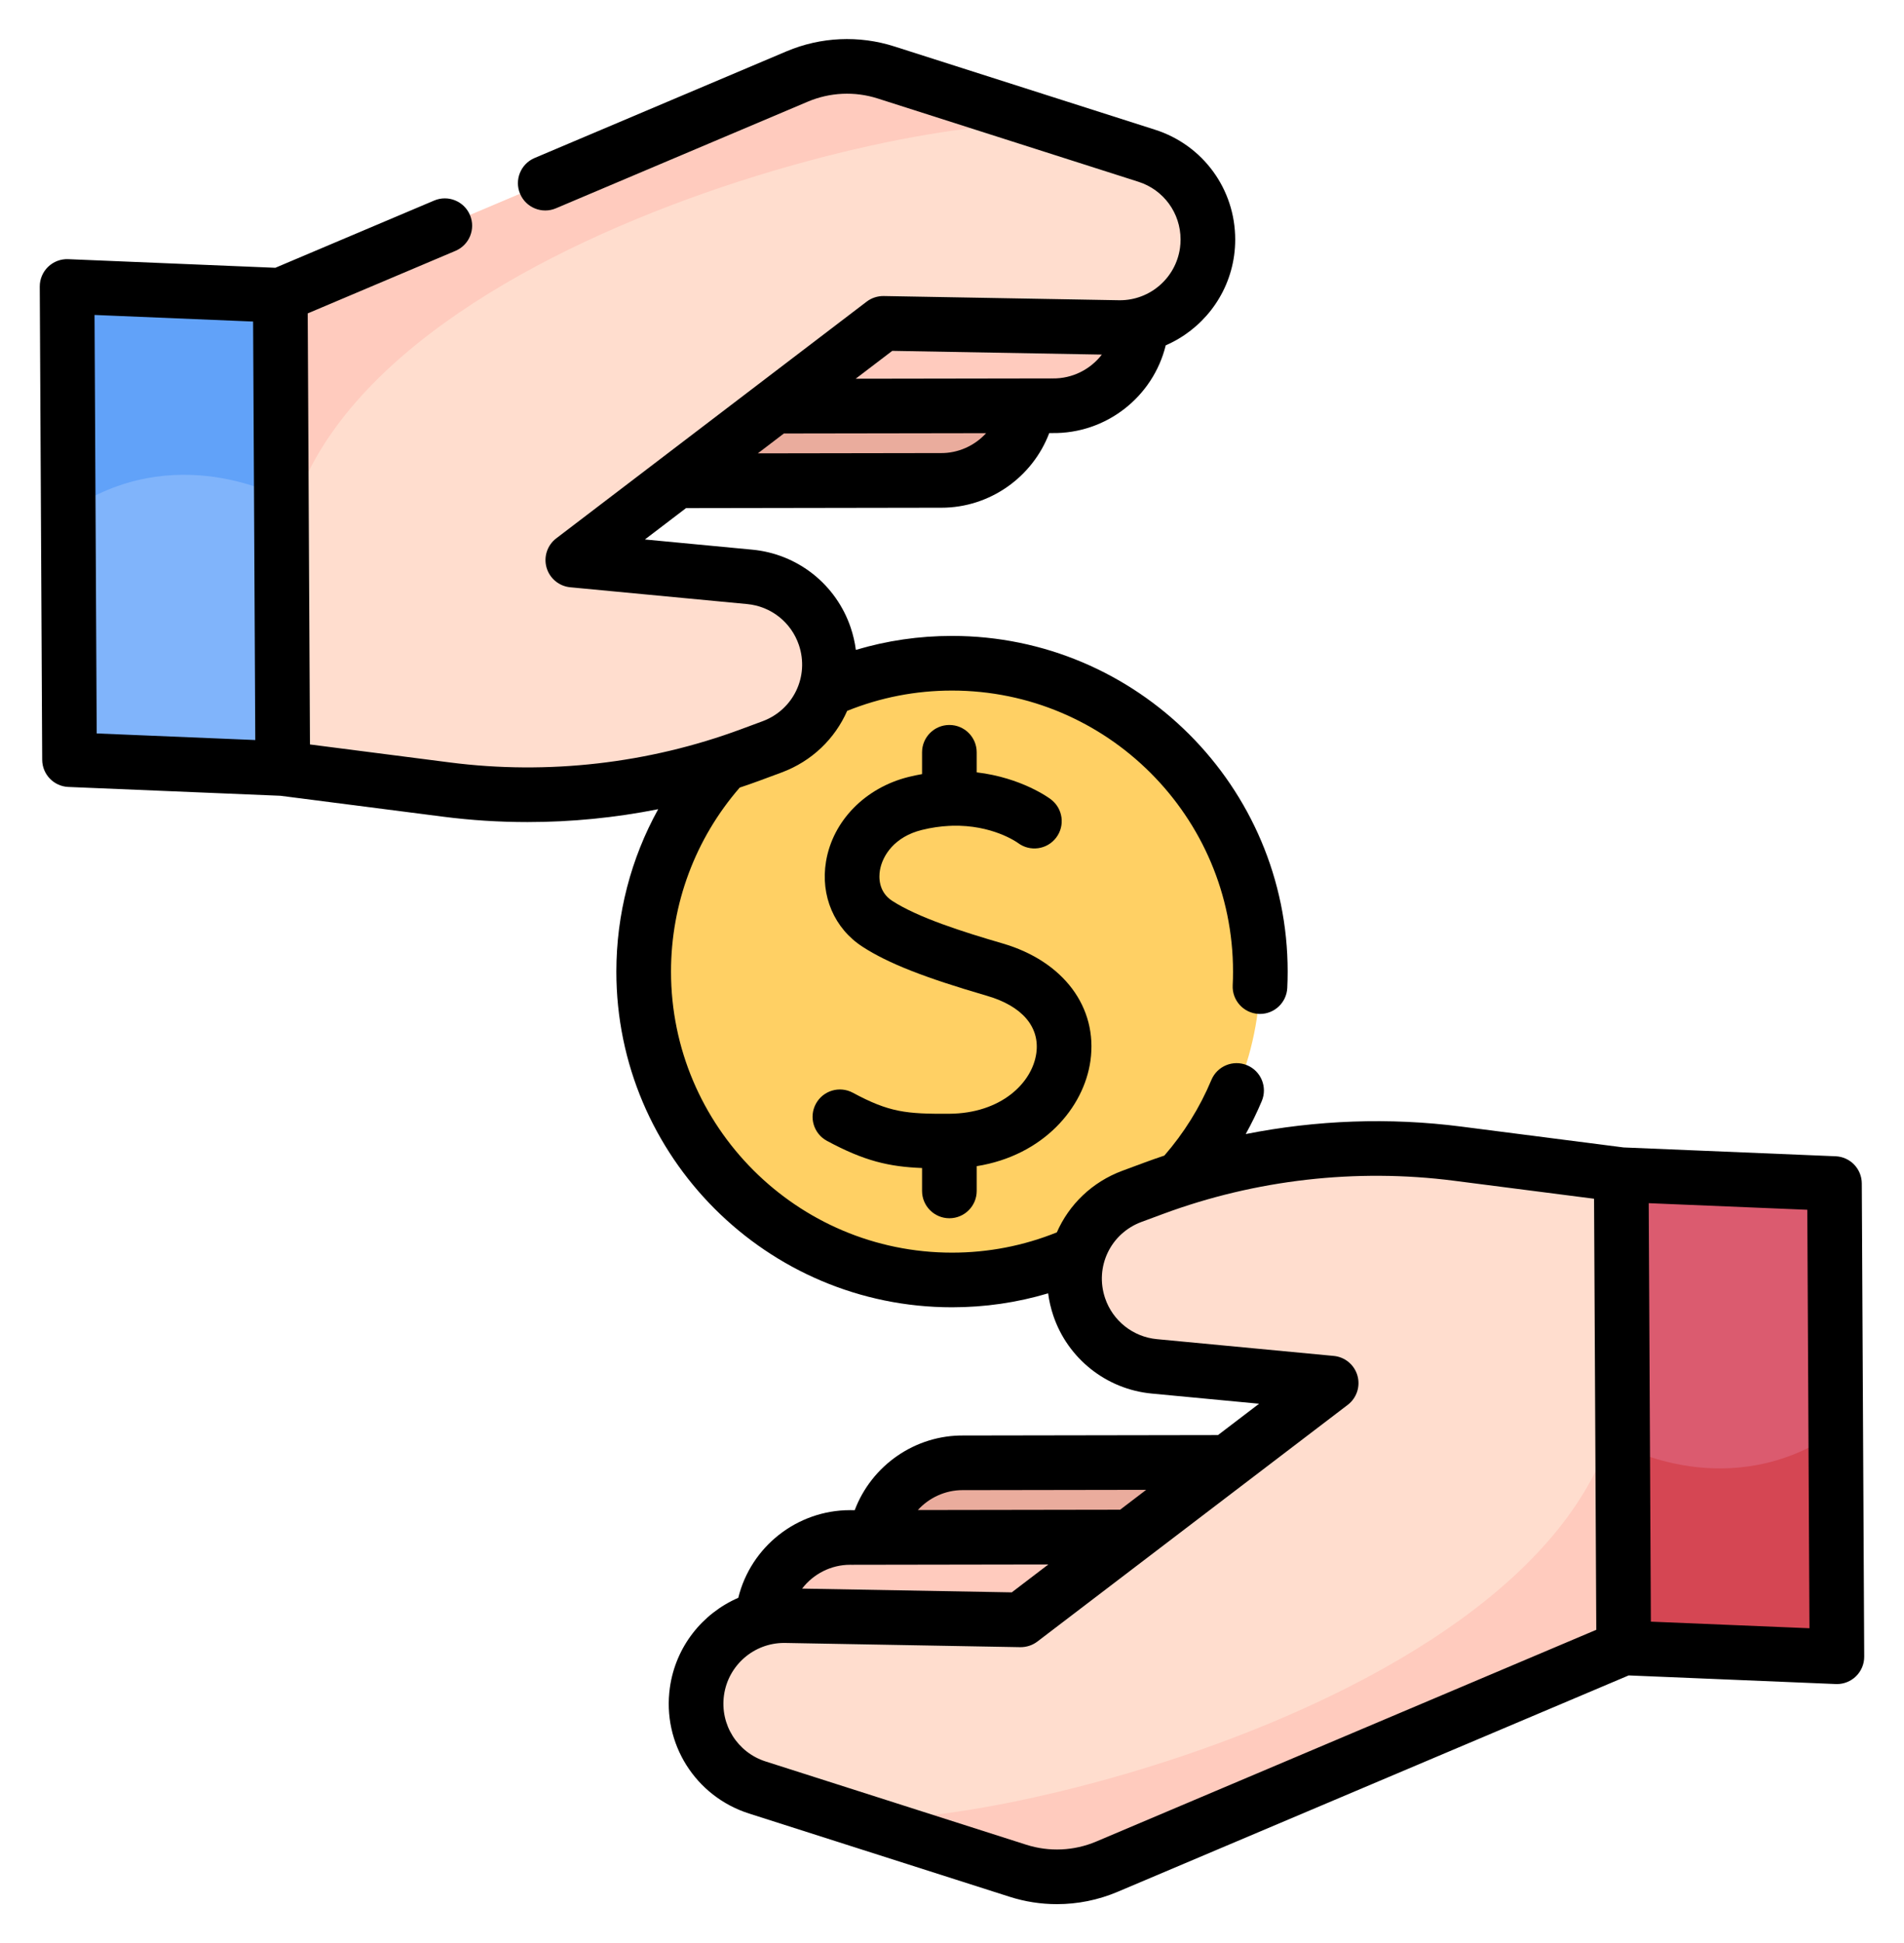 <svg width="195" height="199" viewBox="0 0 195 199" fill="none" xmlns="http://www.w3.org/2000/svg">
<g clip-path="url(#clip0)" filter="url(#filter0_d)">
<path d="M97.5 127.077C114.94 127.077 129.078 112.939 129.078 95.5C129.078 78.06 114.94 63.923 97.5 63.923C80.061 63.923 65.923 78.06 65.923 95.5C65.923 112.939 80.061 127.077 97.5 127.077Z" fill="#FFD064"/>
<path d="M137.233 145.743L98.749 145.804C94.191 145.722 90.29 149.055 89.66 153.57C89.053 157.916 91.664 162.068 95.844 163.403L135.808 158.514L137.233 145.743Z" fill="#EAAC9D"/>
<path d="M125.726 153.387L87.242 153.448C82.685 153.366 78.784 156.699 78.153 161.213C77.546 165.559 80.157 169.711 84.337 171.047L124.301 166.158L125.726 153.387Z" fill="#FFCBBE"/>
<path d="M72.515 175.001C73.605 176.874 75.365 178.351 77.56 179.051L86.307 181.845L104.259 187.58C107.246 188.534 110.474 188.387 113.359 187.165L166.293 164.754L166.142 135.536C166.145 135.323 166.143 135.11 166.139 134.895C166.139 134.86 166.137 134.827 166.139 134.794L166.129 133.326C166.13 133.302 166.131 133.278 166.131 133.258L166.042 116.296L149.272 114.142C141.454 113.139 133.541 113.554 125.91 115.35C125.586 115.426 125.263 115.503 124.944 115.585C122.648 116.163 120.375 116.866 118.143 117.693L115.932 118.511C111.365 120.206 108.97 125.226 110.529 129.84C110.726 130.421 110.977 130.972 111.278 131.489C112.721 133.968 115.287 135.645 118.212 135.923L136.335 137.641L104.545 161.883L80.466 161.452C75.91 161.371 72.01 164.704 71.379 169.218C71.089 171.284 71.528 173.305 72.515 175.001Z" fill="#FFDDCE"/>
<path d="M86.307 181.845L104.258 187.58C107.246 188.534 110.473 188.387 113.359 187.165L166.293 164.755L166.142 135.537C165.915 169.403 96.123 184.981 86.307 181.845Z" fill="#FFCBBE"/>
<path d="M166.129 133.326C166.126 133.808 166.129 134.296 166.138 134.795L166.129 133.326Z" fill="#FFCBBE"/>
<path d="M166.293 164.754L188.13 165.663L188.012 142.619L187.879 117.205L166.043 116.297L166.185 144.04L166.293 164.754Z" fill="#DB5B6F"/>
<path d="M166.293 164.754L188.13 165.663L188.012 142.619C177.141 150.143 166.185 144.04 166.185 144.04L166.293 164.754Z" fill="#D54653"/>
<path d="M57.767 45.256L96.251 45.195C100.809 45.277 104.71 41.944 105.34 37.43C105.947 33.084 103.336 28.932 99.156 27.596L59.192 32.485L57.767 45.256Z" fill="#EAAC9D"/>
<path d="M69.274 37.613L107.758 37.551C112.315 37.633 116.216 34.3 116.847 29.786C117.454 25.44 114.843 21.288 110.663 19.952L70.699 24.842L69.274 37.613Z" fill="#FFCBBE"/>
<path d="M122.485 15.999C121.395 14.126 119.634 12.648 117.44 11.948L108.692 9.155L90.741 3.419C87.754 2.465 84.526 2.612 81.641 3.835L28.706 26.244L28.858 55.462C28.855 55.676 28.857 55.889 28.86 56.104C28.86 56.138 28.863 56.172 28.861 56.204L28.871 57.673C28.87 57.697 28.869 57.721 28.869 57.741L28.958 74.703L45.728 76.857C53.546 77.86 61.459 77.444 69.09 75.649C69.414 75.573 69.736 75.496 70.056 75.413C72.352 74.836 74.624 74.132 76.856 73.305L79.067 72.487C83.635 70.793 86.03 65.773 84.47 61.158C84.274 60.578 84.023 60.026 83.722 59.509C82.279 57.031 79.712 55.353 76.788 55.075L58.665 53.358L90.455 29.115L114.534 29.546C119.09 29.628 122.99 26.294 123.621 21.78C123.91 19.715 123.472 17.694 122.485 15.999Z" fill="#FFDDCE"/>
<path d="M108.692 9.154L90.741 3.419C87.754 2.465 84.526 2.612 81.641 3.834L28.706 26.244L28.858 55.462C29.085 21.596 98.877 6.018 108.692 9.154Z" fill="#FFCBBE"/>
<path d="M28.871 57.673C28.874 57.191 28.871 56.703 28.861 56.205L28.871 57.673Z" fill="#FFCBBE"/>
<path d="M28.707 26.245L6.87 25.336L6.988 48.381L7.12 73.794L28.957 74.703L28.815 46.96L28.707 26.245Z" fill="#80B4FB"/>
<path d="M28.707 26.245L6.87 25.336L6.988 48.38C17.859 40.856 28.815 46.959 28.815 46.959L28.707 26.245Z" fill="#61A2F9"/>
<path d="M97.232 120.758C98.777 120.758 100.03 119.505 100.03 117.96V115.424C106.849 114.333 111.005 109.449 111.678 104.633C112.445 99.147 108.91 94.428 102.671 92.612C98.576 91.42 94.032 89.97 91.384 88.26C89.928 87.32 90.013 85.764 90.117 85.139C90.376 83.585 91.639 81.681 94.406 80.995C95.403 80.747 96.339 80.62 97.208 80.577C97.216 80.577 97.224 80.578 97.231 80.578C97.328 80.578 97.424 80.573 97.518 80.564C101.589 80.454 104.102 82.215 104.266 82.333C105.496 83.251 107.238 83.007 108.167 81.783C109.102 80.552 108.862 78.798 107.631 77.863C107.465 77.736 104.635 75.639 100.029 75.095V73.041C100.029 71.496 98.776 70.243 97.231 70.243C95.686 70.243 94.433 71.496 94.433 73.041V75.274C93.983 75.354 93.526 75.448 93.058 75.564C88.611 76.667 85.29 80.065 84.597 84.22C84.01 87.739 85.447 91.088 88.347 92.961C90.969 94.655 94.665 96.11 101.106 97.986C104.678 99.026 106.511 101.166 106.135 103.859C105.707 106.917 102.506 110.028 97.215 110.057C92.818 110.083 91.083 109.919 87.346 107.906C85.985 107.173 84.288 107.681 83.556 109.042C82.823 110.402 83.331 112.099 84.692 112.832C88.523 114.896 91.025 115.478 94.433 115.615V117.96C94.434 119.505 95.686 120.758 97.232 120.758Z" fill="black"/>
<path d="M190.677 117.191C190.67 115.697 189.489 114.472 187.996 114.41L166.279 113.507L149.628 111.367C142.296 110.425 134.824 110.699 127.581 112.137C128.187 111.041 128.741 109.915 129.228 108.752C129.824 107.327 129.152 105.688 127.727 105.091C126.3 104.495 124.662 105.167 124.066 106.593C122.882 109.424 121.259 112.025 119.25 114.34C118.553 114.573 117.86 114.815 117.172 115.07L114.961 115.89C111.821 117.054 109.475 119.381 108.237 122.205C104.824 123.578 101.22 124.28 97.501 124.28C81.632 124.28 68.722 111.369 68.722 95.5C68.722 88.544 71.22 81.882 75.759 76.655C76.453 76.424 77.144 76.185 77.83 75.93L80.041 75.11C83.178 73.947 85.522 71.622 86.761 68.8C90.174 67.424 93.78 66.719 97.501 66.719C113.371 66.719 126.282 79.63 126.282 95.5C126.282 95.99 126.271 96.459 126.248 96.893C126.168 98.436 127.355 99.752 128.898 99.831C128.947 99.833 128.996 99.835 129.045 99.835C130.524 99.835 131.759 98.675 131.837 97.181C131.864 96.652 131.878 96.086 131.878 95.5C131.878 76.545 116.456 61.123 97.501 61.123C94.128 61.123 90.831 61.604 87.654 62.555C87.554 61.789 87.377 61.02 87.12 60.258C86.386 58.095 85.055 56.203 83.263 54.781C81.469 53.367 79.322 52.506 77.054 52.291L66.048 51.246L70.259 48.036L96.232 47.994C96.293 47.994 96.351 47.995 96.411 47.995C101.375 47.995 105.753 44.859 107.46 40.349L107.737 40.349C113.282 40.441 118.098 36.644 119.389 31.365C123.061 29.769 125.807 26.357 126.392 22.174C126.467 21.641 126.505 21.087 126.505 20.527C126.505 15.369 123.204 10.85 118.292 9.282L91.593 0.755C87.975 -0.403 84.053 -0.225 80.551 1.257L54.751 12.18C53.328 12.783 52.662 14.425 53.265 15.848C53.868 17.271 55.511 17.936 56.932 17.333L82.732 6.41C85.002 5.45 87.543 5.334 89.889 6.085L116.589 14.613C119.173 15.437 120.909 17.814 120.909 20.527C120.909 20.83 120.89 21.112 120.85 21.394C120.421 24.465 117.787 26.748 114.697 26.748C114.659 26.748 114.621 26.747 114.583 26.747L90.507 26.317C89.878 26.309 89.262 26.508 88.76 26.89L56.969 51.131C56.053 51.829 55.659 53.017 55.975 54.125C56.292 55.232 57.255 56.032 58.401 56.141L76.524 57.861C77.718 57.974 78.85 58.428 79.791 59.17C80.731 59.916 81.432 60.913 81.819 62.051C82.901 65.256 81.266 68.687 78.095 69.862L75.883 70.682C66.409 74.194 56.105 75.369 46.085 74.082L31.745 72.238L31.64 52.156L31.515 28.095L46.647 21.69C48.07 21.087 48.736 19.446 48.133 18.023C47.531 16.6 45.888 15.935 44.466 16.537L28.198 23.423L6.986 22.541C6.219 22.508 5.478 22.792 4.928 23.323C4.377 23.854 4.068 24.587 4.072 25.351L4.322 73.809C4.33 75.303 5.511 76.528 7.004 76.59L28.725 77.494L45.371 79.634C48.242 80.003 51.136 80.186 54.028 80.186C58.518 80.186 63.006 79.743 67.409 78.869C64.616 83.916 63.124 89.621 63.124 95.5C63.124 114.455 78.545 129.876 97.499 129.876C100.872 129.876 104.168 129.396 107.345 128.447C107.445 129.211 107.621 129.978 107.878 130.738C109.366 135.142 113.319 138.272 117.947 138.71L128.95 139.753L124.739 142.964L98.767 143.006C93.715 142.925 89.263 146.086 87.538 150.651L87.262 150.651C87.199 150.65 87.136 150.65 87.073 150.65C81.605 150.65 76.89 154.413 75.611 159.629C71.933 161.224 69.19 164.64 68.605 168.832C67.806 174.544 71.215 179.963 76.709 181.718L103.407 190.246C104.983 190.75 106.616 191 108.246 191C110.361 191 112.472 190.579 114.448 189.742L166.803 167.576L188.012 168.458C188.051 168.46 188.09 168.461 188.128 168.461C188.851 168.461 189.548 168.181 190.07 167.677C190.621 167.146 190.93 166.413 190.926 165.648L190.677 117.191ZM96.301 42.399C96.283 42.398 96.264 42.396 96.247 42.398L77.612 42.428L80.281 40.393L100.996 40.36C99.823 41.641 98.133 42.429 96.301 42.399ZM91.38 31.93L112.846 32.313C111.677 33.829 109.834 34.781 107.81 34.754C107.791 34.753 107.772 34.753 107.754 34.753L87.636 34.785L91.38 31.93ZM9.904 71.11L9.683 28.254L25.922 28.929L26.061 55.416L26.145 71.785L9.904 71.11ZM98.59 148.6C98.626 148.6 98.662 148.6 98.699 148.601C98.717 148.601 98.734 148.6 98.753 148.601L117.388 148.571L114.719 150.607L94 150.64C95.148 149.383 96.794 148.6 98.59 148.6ZM87.075 156.245C87.114 156.245 87.152 156.245 87.19 156.246C87.209 156.246 87.227 156.245 87.246 156.246L107.365 156.214L103.621 159.07L82.149 158.685C83.293 157.193 85.088 156.245 87.075 156.245ZM112.268 184.589C109.999 185.549 107.458 185.665 105.111 184.916L78.413 176.387C75.522 175.464 73.728 172.612 74.148 169.606C74.577 166.534 77.213 164.25 80.303 164.25C80.341 164.25 80.378 164.25 80.416 164.251L104.493 164.683C105.115 164.69 105.739 164.492 106.24 164.11L138.03 139.867C138.946 139.168 139.34 137.98 139.023 136.873C138.707 135.765 137.744 134.965 136.598 134.857L118.477 133.139C116.043 132.909 113.963 131.262 113.181 128.946C112.099 125.742 113.734 122.312 116.905 121.136L119.116 120.317C128.59 116.805 138.894 115.63 148.915 116.917L163.257 118.76L163.485 162.905L112.268 184.589ZM169.076 162.07L168.855 119.214L185.096 119.89L185.317 162.745L169.076 162.07Z" fill="black"/>
</g>
<defs>
<filter id="filter0_d" x="-2" y="0" width="199" height="199" filterUnits="userSpaceOnUse" color-interpolation-filters="sRGB">
<feFlood flood-opacity="0" result="BackgroundImageFix"/>
<feColorMatrix in="SourceAlpha" type="matrix" values="0 0 0 0 0 0 0 0 0 0 0 0 0 0 0 0 0 0 127 0"/>
<feOffset dy="4"/>
<feGaussianBlur stdDeviation="2"/>
<feColorMatrix type="matrix" values="0 0 0 0 0 0 0 0 0 0 0 0 0 0 0 0 0 0 0.25 0"/>
<feBlend mode="normal" in2="BackgroundImageFix" result="effect1_dropShadow"/>
<feBlend mode="normal" in="SourceGraphic" in2="effect1_dropShadow" result="shape"/>
</filter>
<clipPath id="clip0">
<rect width="191" height="191" fill="white" transform="translate(2)"/>
</clipPath>
</defs>
</svg>
